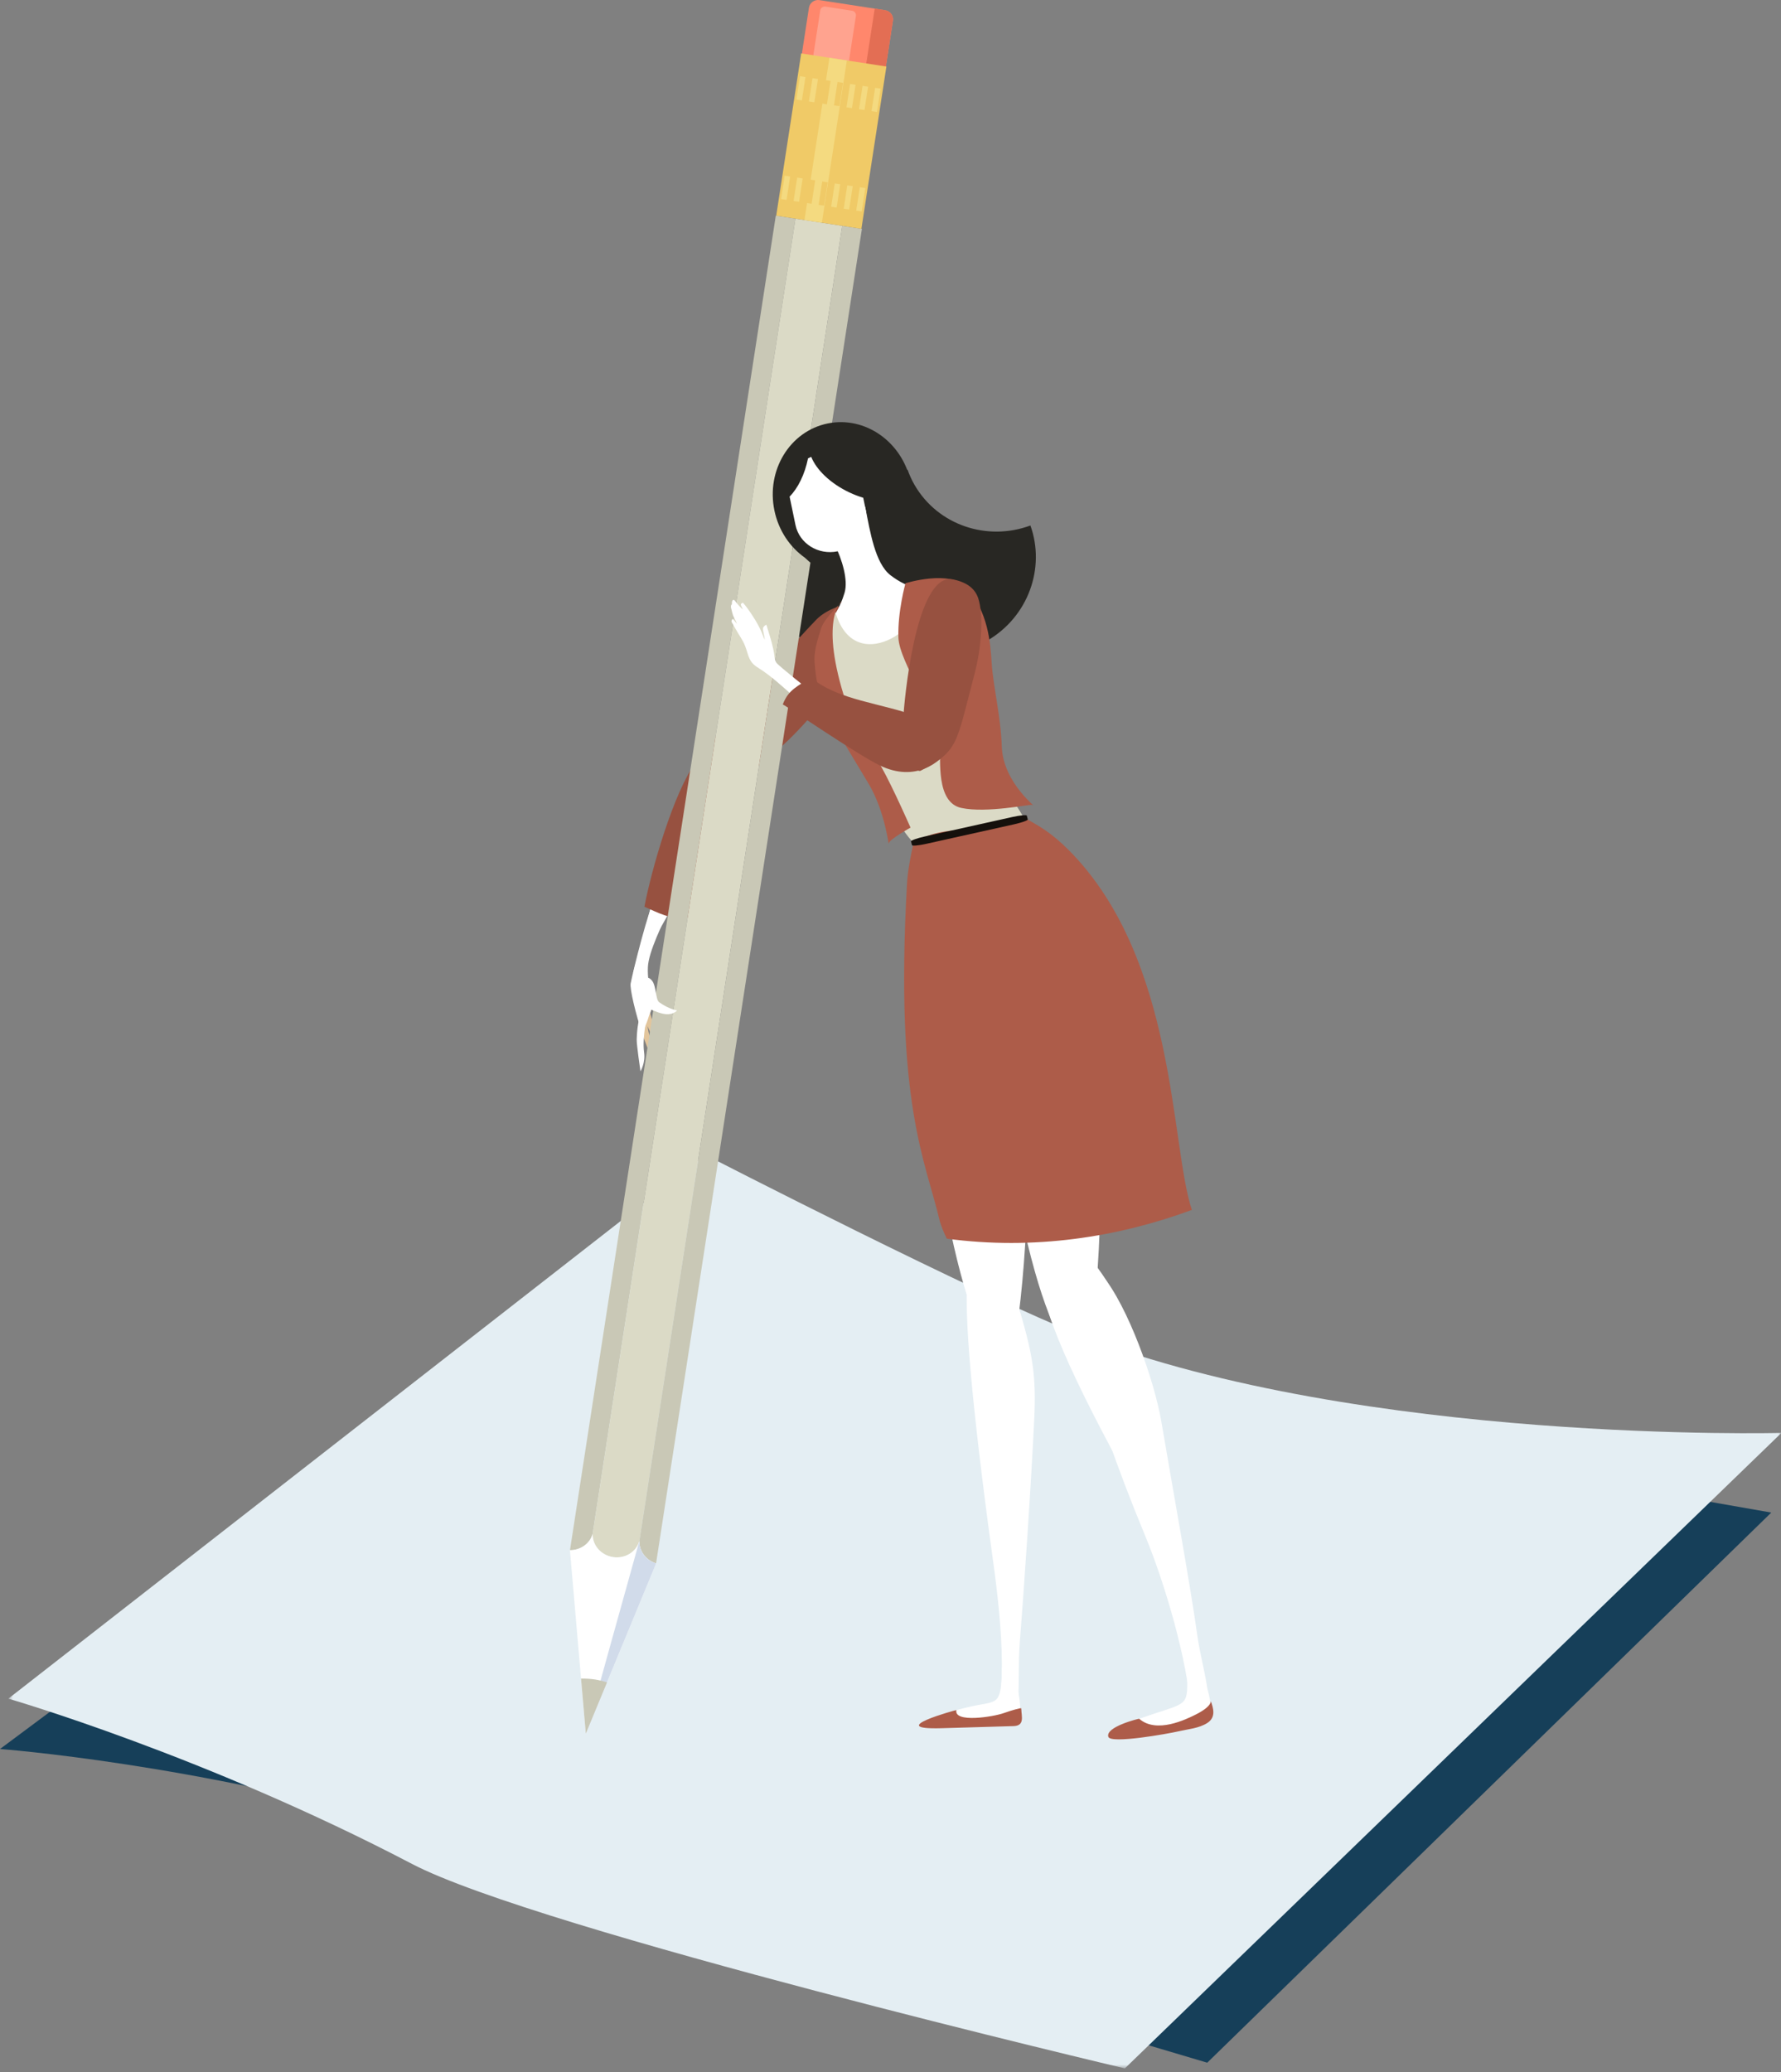 <?xml version="1.0" encoding="UTF-8"?>
<svg width="344px" height="400px" viewBox="0 0 344 400" version="1.1" xmlns="http://www.w3.org/2000/svg" xmlns:xlink="http://www.w3.org/1999/xlink">
    <rect x="0" y="0" width="344" height="400" fill="#808080" stroke="none"/>
    <!-- Generator: Sketch 48 (47235) - http://www.bohemiancoding.com/sketch -->
    <title>Page 1</title>
    <desc>Created with Sketch.</desc>
    <defs>
        <polygon id="path-1" points="1.61 0.901 344.086 0.901 344.086 177.246 1.61 177.246"></polygon>
    </defs>
    <g id="Desktop-HD" stroke="none" stroke-width="1" fill="none" fill-rule="evenodd" transform="translate(-129, -1603)">
        <g id="Services" transform="translate(-7, 133)">
            <g id="service/content/left" transform="translate(10, 1431)">
                <g id="Page-1" transform="translate(126, 39)">
                    <path d="M0,337.648 L120.925,247.669 C120.925,247.669 177.548,263.806 197.325,267.094 C252.714,276.299 342.122,292.005 342.122,292.005 L233.179,398.208 C233.179,398.208 106.01,360.431 80.168,352.869 C37.871,340.464 0,337.648 0,337.648" id="Fill-1" fill="#163F59"></path>
                    <g id="Group-5" transform="translate(0, 222.062)">
                        <mask id="mask-2" fill="white">
                            <use xlink:href="#path-1"></use>
                        </mask>
                        <g id="Clip-4"></g>
                        <path d="M1.61,105.866 L136.249,0.901 C136.249,0.901 189.825,28.441 209.174,35.874 C263.387,56.697 344.086,54.563 344.086,54.563 L217.267,177.246 C217.267,177.246 103.95,150.525 79.554,137.759 C39.629,116.858 1.61,105.866 1.61,105.866" id="Fill-3" fill="#E4EEF3" mask="url(#mask-2)"></path>
                    </g>
                    <path d="M152.338,104.626 C153.641,102.475 155.486,100.604 157.826,99.246 C165.162,94.968 174.501,97.327 178.688,104.513 C182.875,111.699 180.321,120.985 172.983,125.26 C165.804,129.442 156.719,127.26 152.41,120.436 C154.726,115.521 154.846,109.72 152.338,104.626" id="Fill-6" fill="#282723"></path>
                    <path d="M165.215,117.227 C163.878,115.958 159.612,117.62 157.694,119.601 C148,129.613 133.749,147.9 133.749,147.9 C133.749,147.9 137.732,155.299 139.686,153.244 C143.643,149.088 152.745,145.577 163.236,129.299 C166.266,124.6 167.478,119.369 165.215,117.227" id="Fill-8" fill="#975140"></path>
                    <path d="M125.08,192.308 C125.08,192.308 124.081,195.206 124.503,196.682 C124.802,197.712 127.006,202.318 127.006,202.318 C127.006,202.318 127.473,200.48 126.598,198.627 C125.312,195.918 125.08,192.308 125.08,192.308" id="Fill-10" fill="#E2C59C"></path>
                    <path d="M125.472,195.782 C124.664,197.528 125.163,199.7 126.365,202.114 C127.498,204.409 126.753,205.885 126.753,205.885 C126.753,205.885 125.857,204.488 124.468,200.735 C124.075,199.688 123.73,198.601 123.419,197.535 C122.399,194.011 127.56,191.291 125.472,195.782" id="Fill-12" fill="#E2C59C"></path>
                    <path d="M129.985,173.99 C127.834,178.572 125.264,183.777 125.139,186.718 C124.952,190.902 126.696,193.142 125.472,195.781 C125.34,196.069 125.276,196.38 125.173,196.682 C124.919,197.496 124.483,198.359 124.423,198.706 C124.346,199.106 124.272,200.246 124.121,199.781 C122.744,195.635 121.609,190.869 121.815,189.832 C122.231,187.702 125.053,176.03 126.995,171.911 C129.185,167.266 132.885,167.803 129.985,173.99" id="Fill-14" fill="#FFFFFF"></path>
                    <path d="M125.102,195.579 C125.102,195.579 124.151,195.148 123.777,195.869 C123.164,197.055 122.994,199.745 122.977,200.7 C122.963,201.766 123.706,206.818 123.706,206.818 C123.706,206.818 124.7,205.206 124.407,203.17 C123.979,200.205 125.102,195.579 125.102,195.579" id="Fill-16" fill="#FFFFFF"></path>
                    <path d="M128.642,164.43 C131.696,162.768 136.783,154.413 138.206,155.563 C136.695,165.484 122.269,187.874 122.269,187.874 L128.642,164.43 Z" id="Fill-18" fill="#FFFFFF"></path>
                    <path d="M132.859,177.152 C129.693,177.634 127.168,176.24 124.469,175.044 C125.774,168.091 130.107,152.841 134.541,146.913 C138.203,142.014 140.479,139.59 141.073,146.12 C141.353,149.226 139.077,158.51 137.556,163.897 C136.167,168.807 135.221,174.108 132.859,177.152" id="Fill-20" fill="#975140"></path>
                    <path d="M172.29,92.05 C173.265,91.484 174.266,91.029 175.287,90.653 C175.651,91.674 176.101,92.68 176.666,93.652 C181.198,101.432 190.702,104.533 199.026,101.448 C201.955,109.618 198.638,119.048 190.712,123.664 C181.797,128.859 170.444,125.994 165.356,117.264 C160.269,108.536 163.375,97.245 172.29,92.05" id="Fill-22" fill="#282723"></path>
                    <path d="M184.406,115.04 C184.406,115.04 180.703,128.463 173.732,131.651 C166.762,134.846 162.942,134.003 161.289,131.29 C159.637,128.581 158.156,122.89 159.524,121.081 C160.892,119.27 162.226,117.467 163.126,114.442 C163.859,111.979 162.659,107.999 161.172,105.033 C159.685,102.075 157.134,102.382 159.337,100.401 C161.543,98.418 160.192,97.17 162.789,97.064 C165.385,96.961 166.655,95.721 167.153,98.123 C168.063,102.514 168.988,108.751 172.022,111.069 C175.39,113.642 178.25,114.039 184.406,115.04" id="Fill-24" fill="#FFFFFF"></path>
                    <path d="M161.406,135.73 C161.235,129.842 157.403,126.043 159.623,120.441 C160.105,119.231 161.13,119.013 161.288,117.945 C164.965,131.171 179.303,120.712 177.35,115.277 C180.625,117.519 188.488,118.649 188.629,119.205 C190.126,125.301 191.111,131.514 192.558,137.624 C193.188,140.225 192.407,142.927 191.219,144.973 C191.441,145.416 191.631,145.9 191.76,146.434 L192.689,149.354 C193.281,151.799 199.542,159.243 198.035,159.679 L176.989,163.186 C175.772,162.216 174.316,160.17 171.942,156.41 C170.507,154.137 166.016,147.44 166.016,147.44 C165.966,147.227 165.937,147.018 165.904,146.807 C163.825,145.021 161.475,138.704 161.406,135.73" id="Fill-26" fill="#DBDAC6"></path>
                    <path d="M174.893,112.598 C174.893,112.598 183.575,109.88 186.708,113.437 C190.859,118.153 191.293,124.026 191.539,127.954 C191.827,132.519 193.293,138.206 193.496,144.131 C193.745,151.329 200.787,156.258 199.372,155.384 C199.084,155.209 190.584,157.039 185.659,155.968 C180.727,154.893 181.729,146.55 181.532,143.942 C181.087,138.05 173.693,127.863 173.53,123.109 C173.357,118.059 174.893,112.598 174.893,112.598" id="Fill-28" fill="#AD5C49"></path>
                    <path d="M157.333,127.792 C157.199,125.995 157.757,123.876 158.615,121.253 C159.316,119.109 163.173,115.766 162.507,116.151 C162.413,116.209 158.207,119.737 163.41,135.607 C164.301,138.319 168.107,144.24 170.32,148.206 C172.536,152.177 175.867,159.77 175.867,159.77 C175.867,159.77 171.659,162.103 171.659,162.839 C171.661,163.579 171.043,156.769 167.726,151.224 C159.76,137.897 157.922,135.751 157.333,127.792" id="Fill-30" fill="#AD5C49"></path>
                    <path d="M156.247,1.491 L154.838,10.655 L171.056,13.156 L172.469,3.992 C172.616,3.024 171.938,2.124 170.96,1.975 L158.295,0.023 C157.313,-0.133 156.395,0.524 156.247,1.491" id="Fill-32" fill="#FF876C"></path>
                    <path d="M158.43,2.005 L157.046,10.994 L163.932,12.055 L165.319,3.066 C165.393,2.589 165.063,2.144 164.574,2.072 L159.436,1.277 C158.952,1.21 158.502,1.528 158.43,2.005" id="Fill-34" fill="#FFA38F"></path>
                    <path d="M167.267,12.57 L171.057,13.155 L172.47,3.991 C172.616,3.025 171.938,2.125 170.961,1.974 L168.949,1.663 L167.267,12.57 Z" id="Fill-36" fill="#E36E54"></path>
                    <path d="M149.846,41.622 L110.09,299.262 C112.128,299.274 113.918,298.014 114.459,296.163 L153.645,42.208 L149.846,41.622 Z" id="Fill-38" fill="#C9C8B6"></path>
                    <path d="M162.681,43.597 L153.644,42.208 L114.459,296.162 C114.454,296.174 114.461,296.193 114.461,296.21 C114.461,296.193 114.475,296.174 114.473,296.162 C114.418,298.308 116.08,300.234 118.399,300.598 C120.715,300.955 122.875,299.614 123.474,297.551 C123.474,297.561 123.472,297.587 123.479,297.592 C123.479,297.59 123.489,297.568 123.493,297.556 L162.681,43.597 Z" id="Fill-40" fill="#DBDAC6"></path>
                    <path d="M123.493,297.556 C123.454,299.484 124.779,301.228 126.717,301.824 L166.477,44.186 L162.681,43.597 L123.493,297.556 Z" id="Fill-42" fill="#C9C8B6"></path>
                    <path d="M126.73,301.825 C124.783,301.231 123.453,299.482 123.491,297.556 C123.487,297.568 123.48,297.588 123.48,297.592 C123.472,297.585 123.475,297.561 123.475,297.552 C122.876,299.614 120.715,300.955 118.399,300.598 C116.081,300.234 114.416,298.309 114.474,296.162 C114.474,296.174 114.459,296.194 114.459,296.21 C114.459,296.194 114.454,296.174 114.457,296.162 C113.913,298.016 112.121,299.281 110.083,299.264 L113.147,334.682 L126.73,301.825 Z" id="Fill-44" fill="#FFFFFF"></path>
                    <path d="M126.73,301.825 C124.783,301.231 123.453,299.482 123.491,297.556 C123.487,297.568 123.48,297.588 123.48,297.592 C123.472,297.585 123.475,297.561 123.475,297.552 C122.876,299.614 113.147,334.682 113.147,334.682 L126.73,301.825 Z" id="Fill-46" fill="#D1DBEA"></path>
                    <polygon id="Fill-48" fill="#F0CA67" points="149.926 41.638 166.379 44.17 171.208 12.845 154.75 10.311"></polygon>
                    <polygon id="Fill-50" fill="#F4DA80" points="155.383 42.479 158.742 42.994 163.57 11.676 160.207 11.154"></polygon>
                    <path d="M117.243,324.785 C116.486,324.545 115.714,324.354 114.907,324.227 C114.007,324.09 113.113,324.045 112.227,324.052 L113.147,334.682 L117.243,324.785 Z" id="Fill-52" fill="#C9C8B6"></path>
                    <polygon id="Fill-54" fill="#F4DA80" points="152.612 34.075 151.924 38.587 150.863 38.424 151.555 33.912"></polygon>
                    <polygon id="Fill-56" fill="#F4DA80" points="155.035 34.45 154.34 38.963 153.282 38.8 153.976 34.287"></polygon>
                    <polygon id="Fill-58" fill="#F0CA67" points="157.454 34.822 156.761 39.332 155.698 39.167 156.39 34.654"></polygon>
                    <polygon id="Fill-60" fill="#F0CA67" points="159.873 35.193 159.179 39.705 158.118 39.542 158.812 35.03"></polygon>
                    <polygon id="Fill-62" fill="#F4DA80" points="162.29 35.568 161.593 40.078 160.536 39.911 161.233 35.405"></polygon>
                    <polygon id="Fill-64" fill="#F4DA80" points="164.711 35.943 164.014 40.451 162.955 40.286 163.652 35.776"></polygon>
                    <polygon id="Fill-66" fill="#F4DA80" points="167.128 36.31 166.434 40.822 165.377 40.657 166.072 36.147"></polygon>
                    <polygon id="Fill-68" fill="#F4DA80" points="155.574 14.877 154.88 19.389 153.823 19.222 154.518 14.711"></polygon>
                    <polygon id="Fill-70" fill="#F4DA80" points="157.994 15.247 157.297 19.755 156.238 19.595 156.935 15.085"></polygon>
                    <polygon id="Fill-72" fill="#F0CA67" points="160.418 15.623 159.719 20.133 158.66 19.968 159.353 15.457"></polygon>
                    <polygon id="Fill-74" fill="#F0CA67" points="162.832 15.991 162.135 20.499 161.077 20.341 161.771 15.828"></polygon>
                    <polygon id="Fill-76" fill="#F4DA80" points="165.251 16.367 164.554 20.874 163.498 20.714 164.192 16.199"></polygon>
                    <polygon id="Fill-78" fill="#F4DA80" points="167.671 16.735 166.974 21.248 165.915 21.085 166.607 16.575"></polygon>
                    <polygon id="Fill-80" fill="#F4DA80" points="170.088 17.11 169.391 21.623 168.335 21.458 169.029 16.948"></polygon>
                    <path d="M188.942,115.487 C188.351,113.729 186.916,112.45 184.09,111.856 C176.614,110.28 174.566,137.286 174.566,137.286 C174.566,137.286 175.903,149.815 177.852,148.776 C185.22,144.852 184.581,143.832 188.176,130.33 C189.709,124.57 189.939,118.464 188.942,115.487" id="Fill-82" fill="#975140"></path>
                    <path d="M156.561,133.423 C156.561,133.423 150.422,128.578 149.979,127.965 C149.536,127.351 149.699,126.805 149.325,125.181 C148.961,123.555 148.82,123.272 148.453,122.01 C148.089,120.738 148.013,120.604 148.013,120.604 C148.013,120.604 147.335,120.903 147.356,121.435 C147.378,121.907 147.692,122.978 147.694,123.38 C147.694,123.785 147.416,122.487 146.482,120.762 C145.555,119.035 144.415,117.457 143.883,116.808 C143.546,116.396 143.491,116.348 143.467,116.357 C143.246,116.456 143.052,116.561 143.107,116.793 C143.155,116.997 143.507,117.66 143.457,117.634 C143.265,117.529 142.444,116.621 142.317,116.458 C142.185,116.283 142.01,116.044 141.883,115.907 C141.62,115.624 141.292,115.957 141.378,116.599 C141.383,116.609 141.158,116.856 141.177,117.054 C141.182,117.155 141.186,117.227 141.198,117.335 C141.217,117.445 141.268,117.567 141.289,117.677 C141.371,118.103 141.488,118.513 141.625,118.899 C141.687,119.052 142.377,120.343 142.291,120.379 C142.281,120.386 141.591,119.433 141.519,119.49 C141.359,119.61 141.225,119.907 141.323,120.089 C141.503,120.415 141.764,120.908 142.559,122.233 C143.428,123.694 143.728,123.945 144.36,126.036 C144.909,127.859 145.44,128.286 146.657,129.059 C150.844,131.696 156.976,138.151 158.192,138.942 C159.404,139.737 156.561,133.423 156.561,133.423" id="Fill-84" fill="#FFFFFF"></path>
                    <path d="M151.194,135.994 C152.327,132.997 154.195,132.516 156.564,130.751 C161.985,135.299 170.243,135.656 177.467,138.418 C180.045,139.402 184.854,142.432 183.379,144.547 C181.592,147.108 176.892,151.11 169.944,147.778 C165.728,145.759 151.839,136.243 151.194,135.994" id="Fill-86" fill="#975140"></path>
                    <path d="M164.454,97.473 C169.077,96.512 171.894,103.7 175.578,100.572 C176.291,98.244 176.459,95.681 175.923,93.085 C174.308,85.317 167.103,80.251 159.829,81.758 C152.555,83.269 147.963,90.788 149.578,98.555 C150.38,102.424 152.569,105.621 155.465,107.669 C164.505,116.302 158.895,98.627 164.454,97.473" id="Fill-88" fill="#282723"></path>
                    <path d="M156.07,88.487 C156.271,88.384 156.48,88.288 156.691,88.2 C157.682,90.693 160.374,93.323 164.058,95.067 C164.952,95.488 165.85,95.824 166.731,96.097 L167.234,98.518 C167.979,102.111 165.543,105.654 161.79,106.432 C158.039,107.213 154.389,104.93 153.644,101.342 L152.511,95.874 C154.118,94.245 155.435,91.618 156.07,88.487" id="Fill-90" fill="#FFFFFF"></path>
                    <path d="M182.546,330.876 C182.546,330.876 183.928,330.232 187.775,329.391 C190.024,328.895 191.741,328.857 192.529,327.987 C193.828,326.545 193.332,321.623 193.636,321.671 C196.874,322.224 197.885,332.284 196.357,332.39 C194.271,332.529 183.926,332.438 183.056,332.397 C182.189,332.356 182.273,330.684 182.546,330.876" id="Fill-92" fill="#FFFFFF"></path>
                    <path d="M190.502,245.137 C191.664,246.342 195.98,249.576 197.139,253.611 C199.429,261.52 200.167,265.643 199.765,273.952 C199.13,287.128 197.695,308.184 196.972,317.053 C196.318,325.051 198.112,334.864 192.361,332.704 C195.084,321.99 192.275,304.974 191.068,295.899 C182.833,233.932 188.433,242.989 190.502,245.137" id="Fill-94" fill="#FFFFFF"></path>
                    <path d="M184.727,330.132 C184.2,332.671 191.903,331.428 193.886,330.712 C195.779,330.034 196.995,329.794 196.995,329.794 C197.074,329.792 197.151,329.783 197.23,329.775 C197.24,329.835 197.261,329.897 197.264,329.962 C197.302,331.342 197.968,333.165 195.757,333.227 L181.891,333.632 C170.557,333.962 184.737,330.075 184.727,330.132" id="Fill-96" fill="#AD5C49"></path>
                    <path d="M184.858,160.924 C187.443,159.997 187.699,162.303 190.101,167.906 C194.815,178.888 198.379,195.446 198.621,213.395 C198.901,234.425 197.514,255.664 194.202,267.498 C189.941,259.532 186.444,252.308 182.887,234.203 C175.011,194.107 176.911,163.767 184.858,160.924" id="Fill-98" fill="#FFFFFF"></path>
                    <path d="M184.242,163.939 C186.608,163.218 186.766,165.151 188.769,169.888 C192.687,179.177 195.394,193.105 195.054,208.135 C194.654,225.742 192.529,245.388 187.892,245.967 C186.113,246.19 184.244,233.208 182.606,222.331 C177.504,188.497 176.965,166.157 184.242,163.939" id="Fill-100" fill="#FFFFFF"></path>
                    <path d="M220.027,331.83 C220.027,331.83 221.522,331.272 224.916,330.182 C227.292,329.416 228.47,328.944 228.954,327.919 C229.747,326.223 228.921,321.619 229.567,321.56 C232.72,321.243 234.363,329.509 233.721,330.901 C232.878,332.731 222.679,334.381 221.033,333.696 C220.26,333.375 219.723,331.732 220.027,331.83" id="Fill-102" fill="#FFFFFF"></path>
                    <path d="M210.268,249.032 C211.683,248.249 209.693,242.335 212.811,246.079 C217.894,252.172 222.981,266.57 224.32,274.483 C226.445,287.029 230.066,306.936 231.216,315.439 C232.251,323.104 235.968,331.978 230.102,331.13 C229.451,320.27 224.665,304.891 221.288,296.728 C209.738,268.867 205.923,251.432 210.268,249.032" id="Fill-104" fill="#FFFFFF"></path>
                    <path d="M220.035,331.807 C223.379,334.748 229.118,331.917 230.972,330.988 C234.153,329.39 233.858,328.348 233.875,328.406 C234.304,329.668 234.967,331.512 233.159,332.645 C231.518,333.668 229.604,333.776 227.501,334.262 C225.621,334.696 214.57,336.686 214.083,335.311 C213.401,333.376 219.992,331.769 220.035,331.807" id="Fill-106" fill="#AD5C49"></path>
                    <path d="M197.42,166.243 C199.887,165.273 200.201,167.486 202.685,172.813 C207.559,183.258 211.492,199.105 212.266,216.403 C213.171,236.662 211.825,254.592 208.989,266.101 C204.642,258.547 201.7,254.271 197.727,236.93 C188.929,198.52 189.846,169.22 197.42,166.243" id="Fill-108" fill="#FFFFFF"></path>
                    <path d="M206.608,240.529 C207.887,239.634 210.716,242.824 212.896,245.998 C217.159,252.223 219.308,260.251 222.189,271.351 C225.564,284.354 227.317,296.091 227.315,303.844 C223.914,298.366 220.876,291.159 216.852,283.784 C192.548,239.217 202.687,243.274 206.608,240.529" id="Fill-110" fill="#FFFFFF"></path>
                    <path d="M196.593,163.838 C199.058,163.002 199.288,165.029 201.547,169.941 C205.973,179.577 209.274,194.128 209.41,209.939 C209.537,224.722 208.303,238.118 206.167,248.24 C205.626,250.801 202.85,251.115 202.169,248.894 C200.016,241.891 198.375,233.905 196.792,225.27 C190.323,189.876 189.017,166.411 196.593,163.838" id="Fill-112" fill="#FFFFFF"></path>
                    <path d="M182.876,239.126 C182.311,237.986 181.856,236.862 181.539,235.828 C178.804,224.091 172.785,213.217 175.18,170.786 C175.257,168.525 175.949,164.898 176.404,162.925 C181.82,158.489 191.702,161.526 197.669,157.794 C200.495,159.296 203.077,160.716 206.581,164.268 C227.312,185.286 226.033,221.102 230.212,233.576 C215.868,238.865 199.674,241.384 182.876,239.126" id="Fill-114" fill="#AD5C49"></path>
                    <path d="M176.153,163.155 C176.204,163.344 177.454,163.227 178.953,162.894 L195.895,159.129 C197.392,158.796 198.563,158.374 198.515,158.183 L198.328,157.466 C198.283,157.277 197.028,157.394 195.528,157.725 L178.592,161.49 C177.095,161.823 175.921,162.247 175.969,162.436 L176.153,163.155 Z" id="Fill-116" fill="#15100C"></path>
                    <path d="M125.967,189.357 C126.779,190.435 126.624,192.984 127.311,193.475 C129.302,194.893 130.806,195.053 130.784,195.075 C128.729,197.036 125.656,194.426 123.917,194.38 C122.181,194.327 123.862,186.572 125.967,189.357" id="Fill-118" fill="#FFFFFF"></path>
                </g>
            </g>
        </g>
    </g>
</svg>